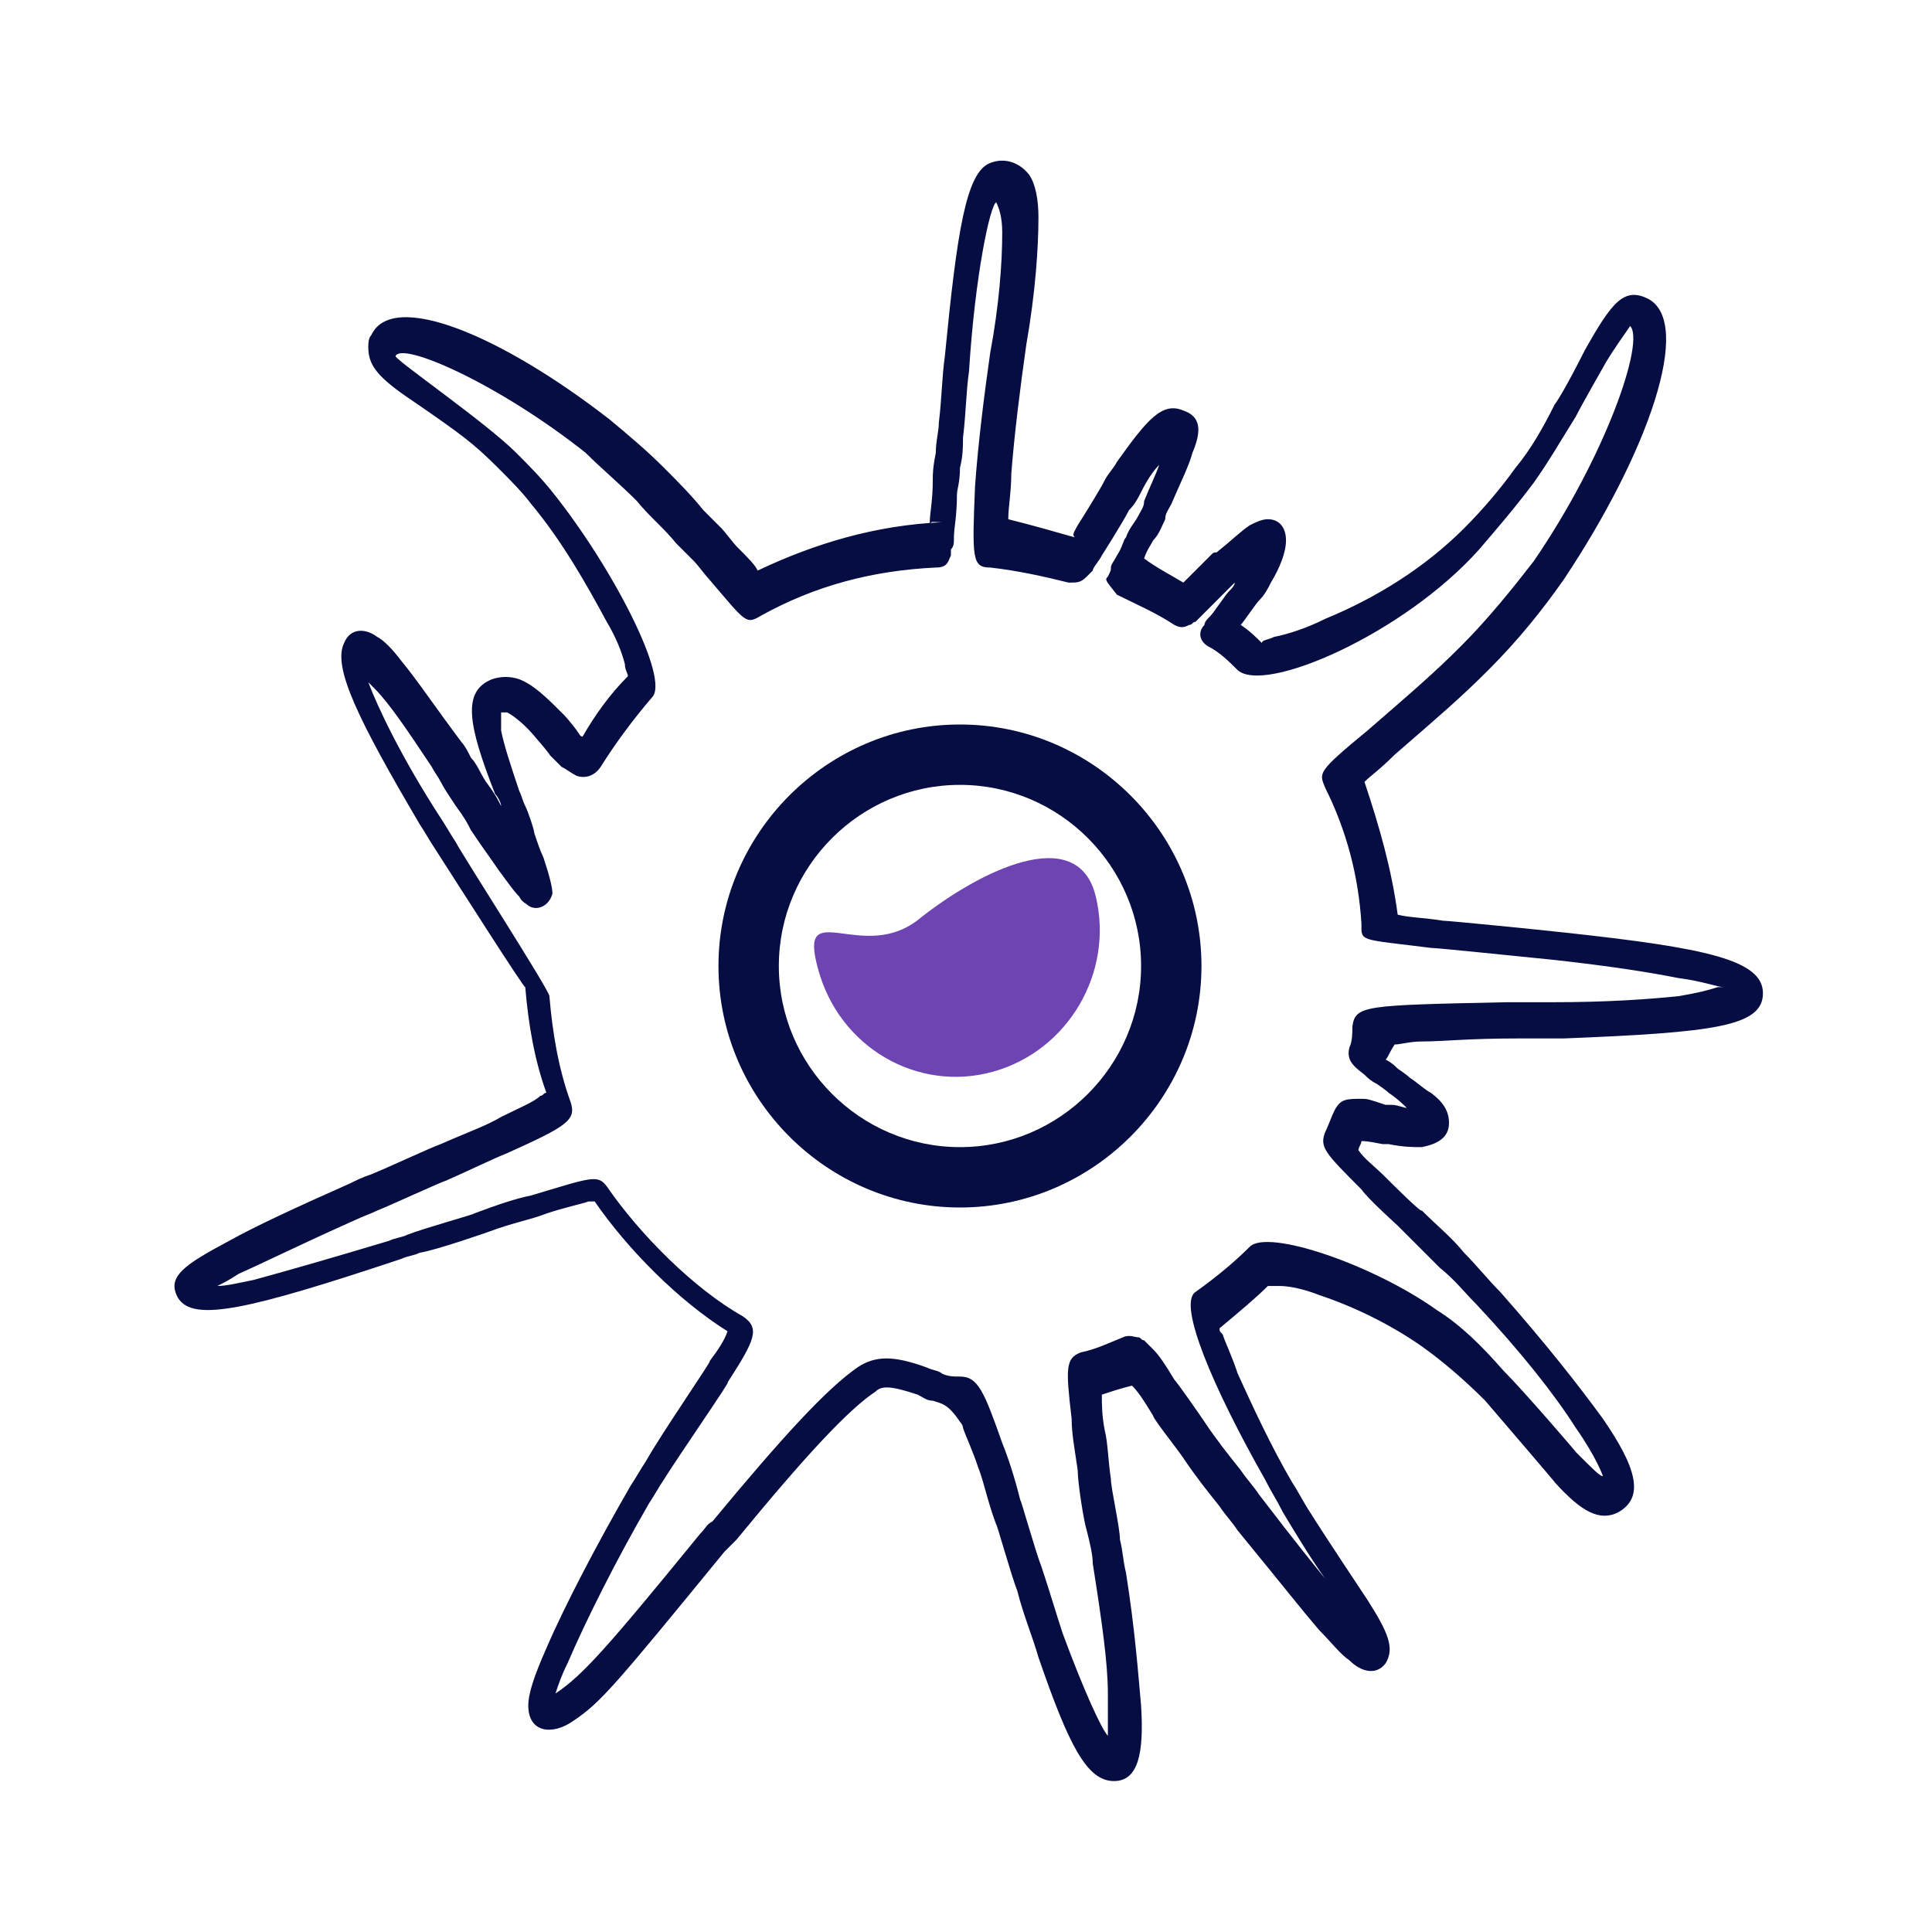 <svg width="200" height="200" viewBox="0 0 200 200" fill="none" xmlns="http://www.w3.org/2000/svg">
<path d="M102.813 110.938C110.625 108.75 115.312 100.625 113.437 92.812C111.562 85 101.25 90.312 95.312 95C89.375 100 82.5 92.5 84.688 100.313C86.875 108.438 95 113.125 102.813 110.938Z" fill="#6E44B3"/>
<path d="M96.562 145C95.938 145 95.625 144.687 95 144.375C92.188 143.437 91.25 143.437 90.625 144.062C87.812 145.937 83.438 150.625 76.25 159.375L75 160.625C63.75 174.375 62.188 176.25 59.375 178.125C57.188 179.687 54.688 179.375 54.688 176.562C54.688 175.312 55.312 173.437 56.562 170.625C58.438 166.25 61.875 159.687 65.312 153.75C65.938 152.812 66.25 152.188 66.875 151.25C68.438 148.438 74.062 140.312 73.438 140.937C74.375 139.687 75 138.75 75.312 137.812C70.312 134.687 65 129.375 61.562 124.375H60.938C60 124.687 58.438 125 56.562 125.625C55 126.25 53.125 126.562 50.625 127.5C50.625 127.5 45.312 129.375 43.438 129.687C42.812 130 42.188 130 41.562 130.313C25.625 135.625 20 136.875 18.438 134.375C17.188 132.187 19.062 130.937 23.75 128.437C26.562 126.875 30.625 125 36.25 122.5C36.875 122.188 37.5 121.875 38.438 121.563C40 120.938 44.688 118.75 45.625 118.438C48.438 117.188 50.312 116.563 51.875 115.625C53.75 114.688 55.312 114.063 55.938 113.438C56.25 113.438 56.25 113.125 56.562 113.125C55.312 109.688 54.688 105.938 54.375 102.188C54.375 102.5 47.812 92.188 45 87.812C44.375 86.875 44.062 86.25 43.438 85.312C37.188 74.688 34.375 69.062 35.625 66.562C36.25 65 37.812 65 39.062 65.938C39.688 66.25 40.625 67.188 41.562 68.438C43.125 70.312 45 73.125 47.812 76.875C48.125 77.188 48.438 77.812 48.75 78.438C49.375 79.062 49.688 80 50.312 80.938C51.25 82.188 51.562 82.812 51.875 83.438C51.875 83.125 51.562 82.5 51.25 82.188C48.438 75 47.812 71.562 50.938 70.312C51.875 70 52.812 70 53.75 70.312C55.312 70.938 56.562 72.188 58.438 74.062C58.75 74.375 60 75.938 59.688 75.625C60 75.938 60 76.25 60.312 76.25C61.562 74.062 63.125 71.875 65 70C65 69.688 64.688 69.375 64.688 68.75C64.375 67.5 63.75 65.938 62.812 64.375C60.625 60.312 58.125 55.938 55 52.188C54.062 50.938 52.812 49.688 51.562 48.438C49.062 45.938 47.812 45 42.812 41.562C39.062 39.062 38.125 37.812 38.125 35.938C38.125 35.625 38.125 35 38.438 34.688C40.625 30 51.875 34.688 63.125 43.438C65 45 66.875 46.562 68.75 48.438C70 49.688 71.562 51.25 72.812 52.812L74.688 54.688C75 55 75.938 56.25 76.25 56.562C77.5 57.812 78.125 58.438 78.438 59.062C84.375 56.25 90.625 54.375 97.5 54.062C96.25 54.062 96.25 53.75 96.25 55V54.062C96.25 53.125 96.562 51.875 96.562 49.688C96.562 49.062 96.562 48.438 96.875 46.875C96.875 45.625 97.188 44.688 97.188 43.75C97.5 41.25 97.5 39.062 97.812 36.875C99.062 24.062 100 17.812 102.5 16.875C104.062 16.25 105.625 16.875 106.562 18.125C107.187 19.062 107.5 20.625 107.5 22.5C107.5 25.625 107.187 30.312 106.25 35.625C105.625 40 105 45 104.687 49.062C104.687 50.938 104.375 52.5 104.375 53.75C106.875 54.375 109.062 55 111.25 55.625C110.937 55.312 111.25 55 111.562 54.375C111.562 54.375 113.75 50.938 114.375 49.688C114.687 49.062 115.312 48.438 115.625 47.812C118.75 43.438 120.313 41.562 122.5 42.5C124.375 43.125 124.375 44.688 123.438 46.875C123.125 48.125 122.188 50 121.25 52.188C120.937 52.812 120.625 53.125 120.625 53.75C120.312 54.375 120 55.312 119.375 55.938C119.063 56.562 118.75 56.875 118.438 57.812C119.688 58.75 120.938 59.375 122.5 60.312L124.063 58.75L125.312 57.5C125.625 57.188 125.625 57.188 125.938 57.188C127.5 55.938 128.438 55 129.375 54.375C130 54.062 130.625 53.75 131.25 53.75C132.5 53.75 133.125 54.688 133.125 55.938C133.125 57.188 132.5 58.75 131.562 60.312C131.25 60.938 130.938 61.562 130.313 62.188C130 62.5 128.75 64.375 128.437 64.688C129.375 65.312 130 65.938 130.625 66.562C130.625 66.25 131.25 66.25 131.875 65.938C133.438 65.625 135.313 65 137.188 64.062C142.5 61.875 147.5 58.75 151.563 54.688C153.438 52.812 155.313 50.625 156.875 48.438C158.438 46.562 159.688 44.375 160.938 41.875C161.875 40.625 164.063 36.25 164.063 36.25C166.875 31.25 168.125 29.688 170.625 30.938C175.312 33.438 170.625 46.875 161.875 60C159.688 63.125 157.188 66.25 154.062 69.375C151.25 72.188 149.063 74.062 144.375 78.125C142.813 79.688 141.875 80.312 141.25 80.938C142.813 85.625 144.062 90 144.688 94.688C145.938 95 147.5 95 149.375 95.312C150 95.312 159.375 96.25 162.188 96.562C176.563 98.125 182.5 99.375 182.5 102.813C182.5 106.25 177.5 106.875 161.875 107.5H157.188C151.875 107.5 149.375 107.813 147.187 107.813C145.937 107.813 145 108.125 144.375 108.125C143.75 109.063 143.75 109.375 143.438 109.688C144.063 110 144.375 110.313 144.688 110.625C144.688 110.625 145.625 111.25 145.938 111.563C146.875 112.188 147.5 112.813 148.125 113.125C149.375 114.063 150 115 150 116.25C150 117.813 148.75 118.437 147.187 118.75C146.25 118.75 145.313 118.75 143.75 118.438H143.125C141.562 118.125 141.25 118.125 140.937 118.125C140.937 118.437 140.625 118.75 140.625 119.062C141.25 120 142.188 120.625 143.438 121.875C144.063 122.5 147.187 125.625 147.187 125.312C148.75 126.875 150.313 128.125 151.563 129.687C152.813 130.937 154.063 132.5 155.313 133.75C160 139.062 163.437 143.437 165.937 146.875C169.375 151.875 170.312 155 167.5 156.562C165.625 157.5 163.75 156.562 160.938 153.437C161.25 153.75 155.625 147.188 153.75 145C151.563 142.813 149.375 140.937 147.187 139.375C144.062 137.187 140.313 135.313 136.563 134.063C135 133.438 133.438 133.125 132.5 133.125H131.25C130 134.375 128.125 135.937 126.25 137.5C126.25 137.812 126.25 137.812 126.563 138.125C126.875 139.062 127.5 140.312 128.125 142.187C129.688 145.625 131.563 149.687 133.75 153.437C134.375 154.375 135 155.625 135.625 156.562C137.188 159.062 141.562 165.625 141.562 165.625C143.75 169.062 144.375 170.625 143.438 172.187C142.5 173.437 140.938 173.125 139.688 171.875C138.75 171.25 137.813 170 136.563 168.75C134.688 166.562 133.75 165.312 128.125 158.437C127.5 157.5 126.875 156.875 126.25 155.938C125 154.375 123.75 152.812 122.5 150.937C121.875 150 119.375 146.875 119.375 146.563C118.438 145 117.812 144.063 117.187 143.438C115.937 143.75 115 144.062 114.062 144.375C114.062 145.312 114.062 146.563 114.375 148.125C114.687 149.375 114.687 150.937 115 153.125C115 154.062 115.937 158.125 115.937 159.375C116.25 160.625 116.25 161.562 116.562 162.812C117.5 168.75 117.812 173.125 118.125 176.562C118.438 181.562 117.813 184.375 115.313 184.375C112.5 184.375 110.625 180.625 107.5 171.562C106.875 169.375 105.937 167.187 105.312 164.687C104.687 163.125 103.125 157.5 103.125 157.812C102.187 155.312 101.875 153.437 101.25 151.875C100.625 150 100 148.75 99.688 147.812C99.688 147.5 99.375 147.187 99.375 147.187C98.125 145.312 97.5 145.313 96.562 145ZM131.25 132.187C131.563 131.875 131.563 131.875 131.25 132.187ZM56.562 114.063C56.562 113.75 56.562 113.75 56.562 114.063ZM72.5 158.75C73.125 158.125 73.125 157.813 73.75 157.5C81.25 148.438 85.625 143.75 88.75 141.562C90.625 140.312 92.5 140.312 95.938 141.562C96.562 141.875 97.188 141.875 97.5 142.187C98.125 142.5 98.75 142.5 99.375 142.5C101.25 142.5 101.875 144.062 103.75 149.375C104.375 150.937 105 152.812 105.625 155.312C105.625 155 107.187 160.625 107.812 162.188C108.75 165 109.375 167.187 110 169.062C112.187 175 114.062 179.062 114.687 179.687V175.312C114.687 172.187 114.062 167.812 113.125 161.875C113.125 160.937 112.812 159.687 112.5 158.437C112.187 157.5 111.562 153.437 111.562 152.187C111.25 150 110.937 148.437 110.937 146.875C110.312 141.562 110.312 140.625 111.875 140C113.437 139.687 114.687 139.062 116.25 138.437C116.875 138.125 117.5 138.437 117.812 138.437C118.125 138.437 118.125 138.75 118.438 138.75L119.375 139.687C120 140.312 120.625 141.25 121.563 142.812C121.875 143.125 124.063 146.25 124.688 147.187C125.938 149.062 127.187 150.625 128.437 152.187C129.062 153.125 129.688 153.75 130.313 154.687C134.375 160 135.938 161.875 137.188 163.437C135.625 161.25 133.75 158.125 132.813 156.562C132.188 155.312 131.563 154.375 130.938 153.125C125.625 143.75 121.875 135 123.75 133.75C125.937 132.187 127.813 130.625 129.375 129.062C131.25 127.187 142.187 130.938 148.75 135.625C151.25 137.188 153.438 139.375 155.625 141.875C157.812 144.063 163.438 150.625 163.125 150.312C165 152.187 165.625 152.813 165.937 152.813C165.937 152.813 165.313 150.937 163.125 147.812C160.938 144.375 157.5 140 152.813 135C151.563 133.75 150.625 132.5 149.063 131.25L144.688 126.875C144.688 126.875 141.562 124.063 140.937 123.125C137.187 119.375 136.563 118.75 137.188 117.187C137.5 116.562 137.813 115.625 138.125 115C138.75 113.75 139.375 113.75 140.937 113.75C141.562 113.75 141.563 113.75 143.438 114.375H144.062C144.687 114.375 145.312 114.688 145.625 114.688C145.312 114.375 144.688 113.75 143.75 113.125C143.438 112.813 142.5 112.188 142.5 112.188C141.875 111.875 141.563 111.563 141.25 111.25C140 110.313 139.375 109.688 139.688 108.438C140 107.813 140 106.875 140 106.25C140.313 104.063 141.25 104.063 155.938 103.75H160.625C166.563 103.75 170.625 103.438 173.75 103.125C175.625 102.813 176.875 102.5 177.813 102.188H178.437C177.812 102.188 176.25 101.563 173.75 101.25C170.625 100.625 166.563 100 160.938 99.375C157.813 99.062 148.75 98.125 148.125 98.125C140.625 97.188 140.937 97.5 140.937 95.625C140.625 90.625 139.375 85.938 137.188 81.562C136.563 80 136.25 80 141.562 75.625C146.25 71.562 148.438 69.688 151.25 66.875C154.063 64.062 156.563 60.938 158.75 58.125C166.25 47.188 170.313 35.312 168.75 33.75C168.125 34.688 167.188 35.938 166.25 37.5C166.25 37.5 163.75 41.875 163.125 43.125C161.563 45.625 160.312 47.812 158.75 50C156.875 52.5 155 54.688 153.125 56.875C145.313 65.625 130.938 71.875 128.125 69.375C127.188 68.438 126.25 67.5 125 66.875C124.063 66.25 124.063 65.312 124.688 64.688C124.688 64.375 125 64.062 125.312 63.75C125.625 63.438 126.875 61.562 127.188 61.25C127.5 60.938 127.813 60.625 127.813 60.312L127.188 60.938L125.938 62.188L124.688 63.438L123.75 64.375C123.437 64.375 123.438 64.688 123.125 64.688C122.5 65 122.188 65 121.563 64.688C119.688 63.438 117.5 62.5 115.625 61.562C114.375 60 114.375 60 114.687 59.688C115 59.062 115 59.062 115 58.75C115 58.438 115.312 58.125 115.625 57.5C116.25 56.562 116.25 55.938 116.562 55.625C116.875 54.688 117.5 54.062 117.812 53.438C118.125 52.812 118.438 52.5 118.438 51.875C119.063 50.312 119.688 49.062 120 48.125C119.375 48.75 118.75 49.688 118.125 50.938C117.812 51.562 117.5 52.188 116.875 52.812C116.25 54.062 114.062 57.5 114.062 57.5C113.75 58.125 113.125 58.75 113.125 59.062L112.5 59.688C111.875 60.312 111.563 60.312 110.625 60.312C108.125 59.688 105.312 59.062 102.5 58.75C100.625 58.75 100.625 57.812 100.937 50.312C101.25 45.938 101.875 40.938 102.5 36.562C103.437 31.562 103.75 27.188 103.75 24.062C103.75 22.5 103.437 21.562 103.125 20.938C102.5 21.25 100.937 28.438 100.312 38.438C100 40.625 100 42.812 99.688 45.312C99.688 46.25 99.688 47.188 99.375 48.438C99.375 50 99.062 50.625 99.062 51.25C99.062 53.438 98.75 54.688 98.75 55.625C98.75 56.25 98.75 56.562 98.438 56.875V57.5C98.125 58.125 98.125 58.75 96.875 58.75C90.312 59.062 84.375 60.625 78.75 63.75C77.188 64.688 77.188 64.375 73.438 60C73.125 59.688 72.188 58.438 71.875 58.125L70 56.25C68.75 54.688 67.188 53.438 65.938 51.875C64.062 50 62.188 48.438 60.625 46.875C51.562 39.688 41.562 35.312 40.938 36.875C41.25 37.5 50.312 43.75 53.438 46.875C54.688 48.125 55.938 49.375 57.188 50.938C63.438 58.75 69.375 70.312 67.5 72.188C65.625 74.375 63.75 76.875 62.188 79.375C61.562 80.312 60.625 80.625 59.688 80.312C59.062 80 58.75 79.688 58.125 79.375L56.875 78.125C57.188 78.438 55.938 76.875 55.625 76.562C54.375 75 53.125 74.062 52.5 73.75H51.875V75.625C52.188 77.188 52.812 79.062 53.75 81.875C54.062 82.5 54.062 82.812 54.375 83.438C54.688 84.062 55.312 85.938 55.312 86.25C55.625 87.188 55.938 88.125 56.25 88.75C56.875 90.625 57.188 91.875 57.188 92.5C56.875 93.75 55.625 94.375 54.688 93.75C54.375 93.438 54.062 93.438 53.75 92.812C53.125 92.188 52.5 91.25 51.562 90C50.938 89.062 50 87.812 48.75 85.938C48.438 85.312 48.125 84.688 47.188 83.438C46.562 82.5 45.938 81.562 45.625 80.938C45.312 80.312 45 80 44.688 79.375C42.188 75.625 40.312 72.812 38.75 71.25L38.125 70.625C39.062 73.125 41.562 78.438 45.625 84.688C46.25 85.625 46.562 86.25 47.188 87.188C47.812 88.438 56.875 102.5 56.875 103.125C57.188 106.875 57.812 110.625 59.062 114.063C59.688 115.938 58.75 116.563 52.5 119.375C50.938 120 49.062 120.937 46.25 122.187C45.312 122.5 40.625 124.687 39.062 125.312C38.438 125.625 37.5 125.938 36.875 126.25C31.25 128.75 27.5 130.625 24.688 131.875C23.75 132.5 23.125 132.812 22.5 133.125C23.438 133.125 24.688 132.813 26.25 132.5C29.688 131.563 34.062 130.312 40.312 128.437C40.938 128.125 41.562 128.125 42.188 127.813C43.75 127.188 49.375 125.625 49.062 125.625C51.562 124.688 53.438 124.062 55 123.75C61.25 121.875 61.875 121.562 62.812 122.812C66.25 127.812 71.875 133.437 76.875 136.25C78.75 137.5 78.125 138.75 75.312 143.125C75.938 142.5 70.312 150.625 68.75 153.125C68.125 154.062 67.812 154.687 67.188 155.625C63.75 161.562 60.625 167.812 58.75 172.187C58.125 173.437 57.812 174.375 57.5 175.312C60.312 173.437 62.812 170.625 72.5 158.75Z" fill="#050D42"/>
<path d="M99.375 125C85.625 125 74.375 113.75 74.375 100C74.375 86.25 85.625 75 99.375 75C113.125 75 124.375 86.25 124.375 100C124.375 113.75 113.125 125 99.375 125ZM99.375 118.75C109.687 118.75 118.125 110.312 118.125 100C118.125 89.688 109.687 81.25 99.375 81.25C89.062 81.25 80.625 89.688 80.625 100C80.625 110.312 89.062 118.75 99.375 118.75Z" fill="#050D42"/>
</svg>
